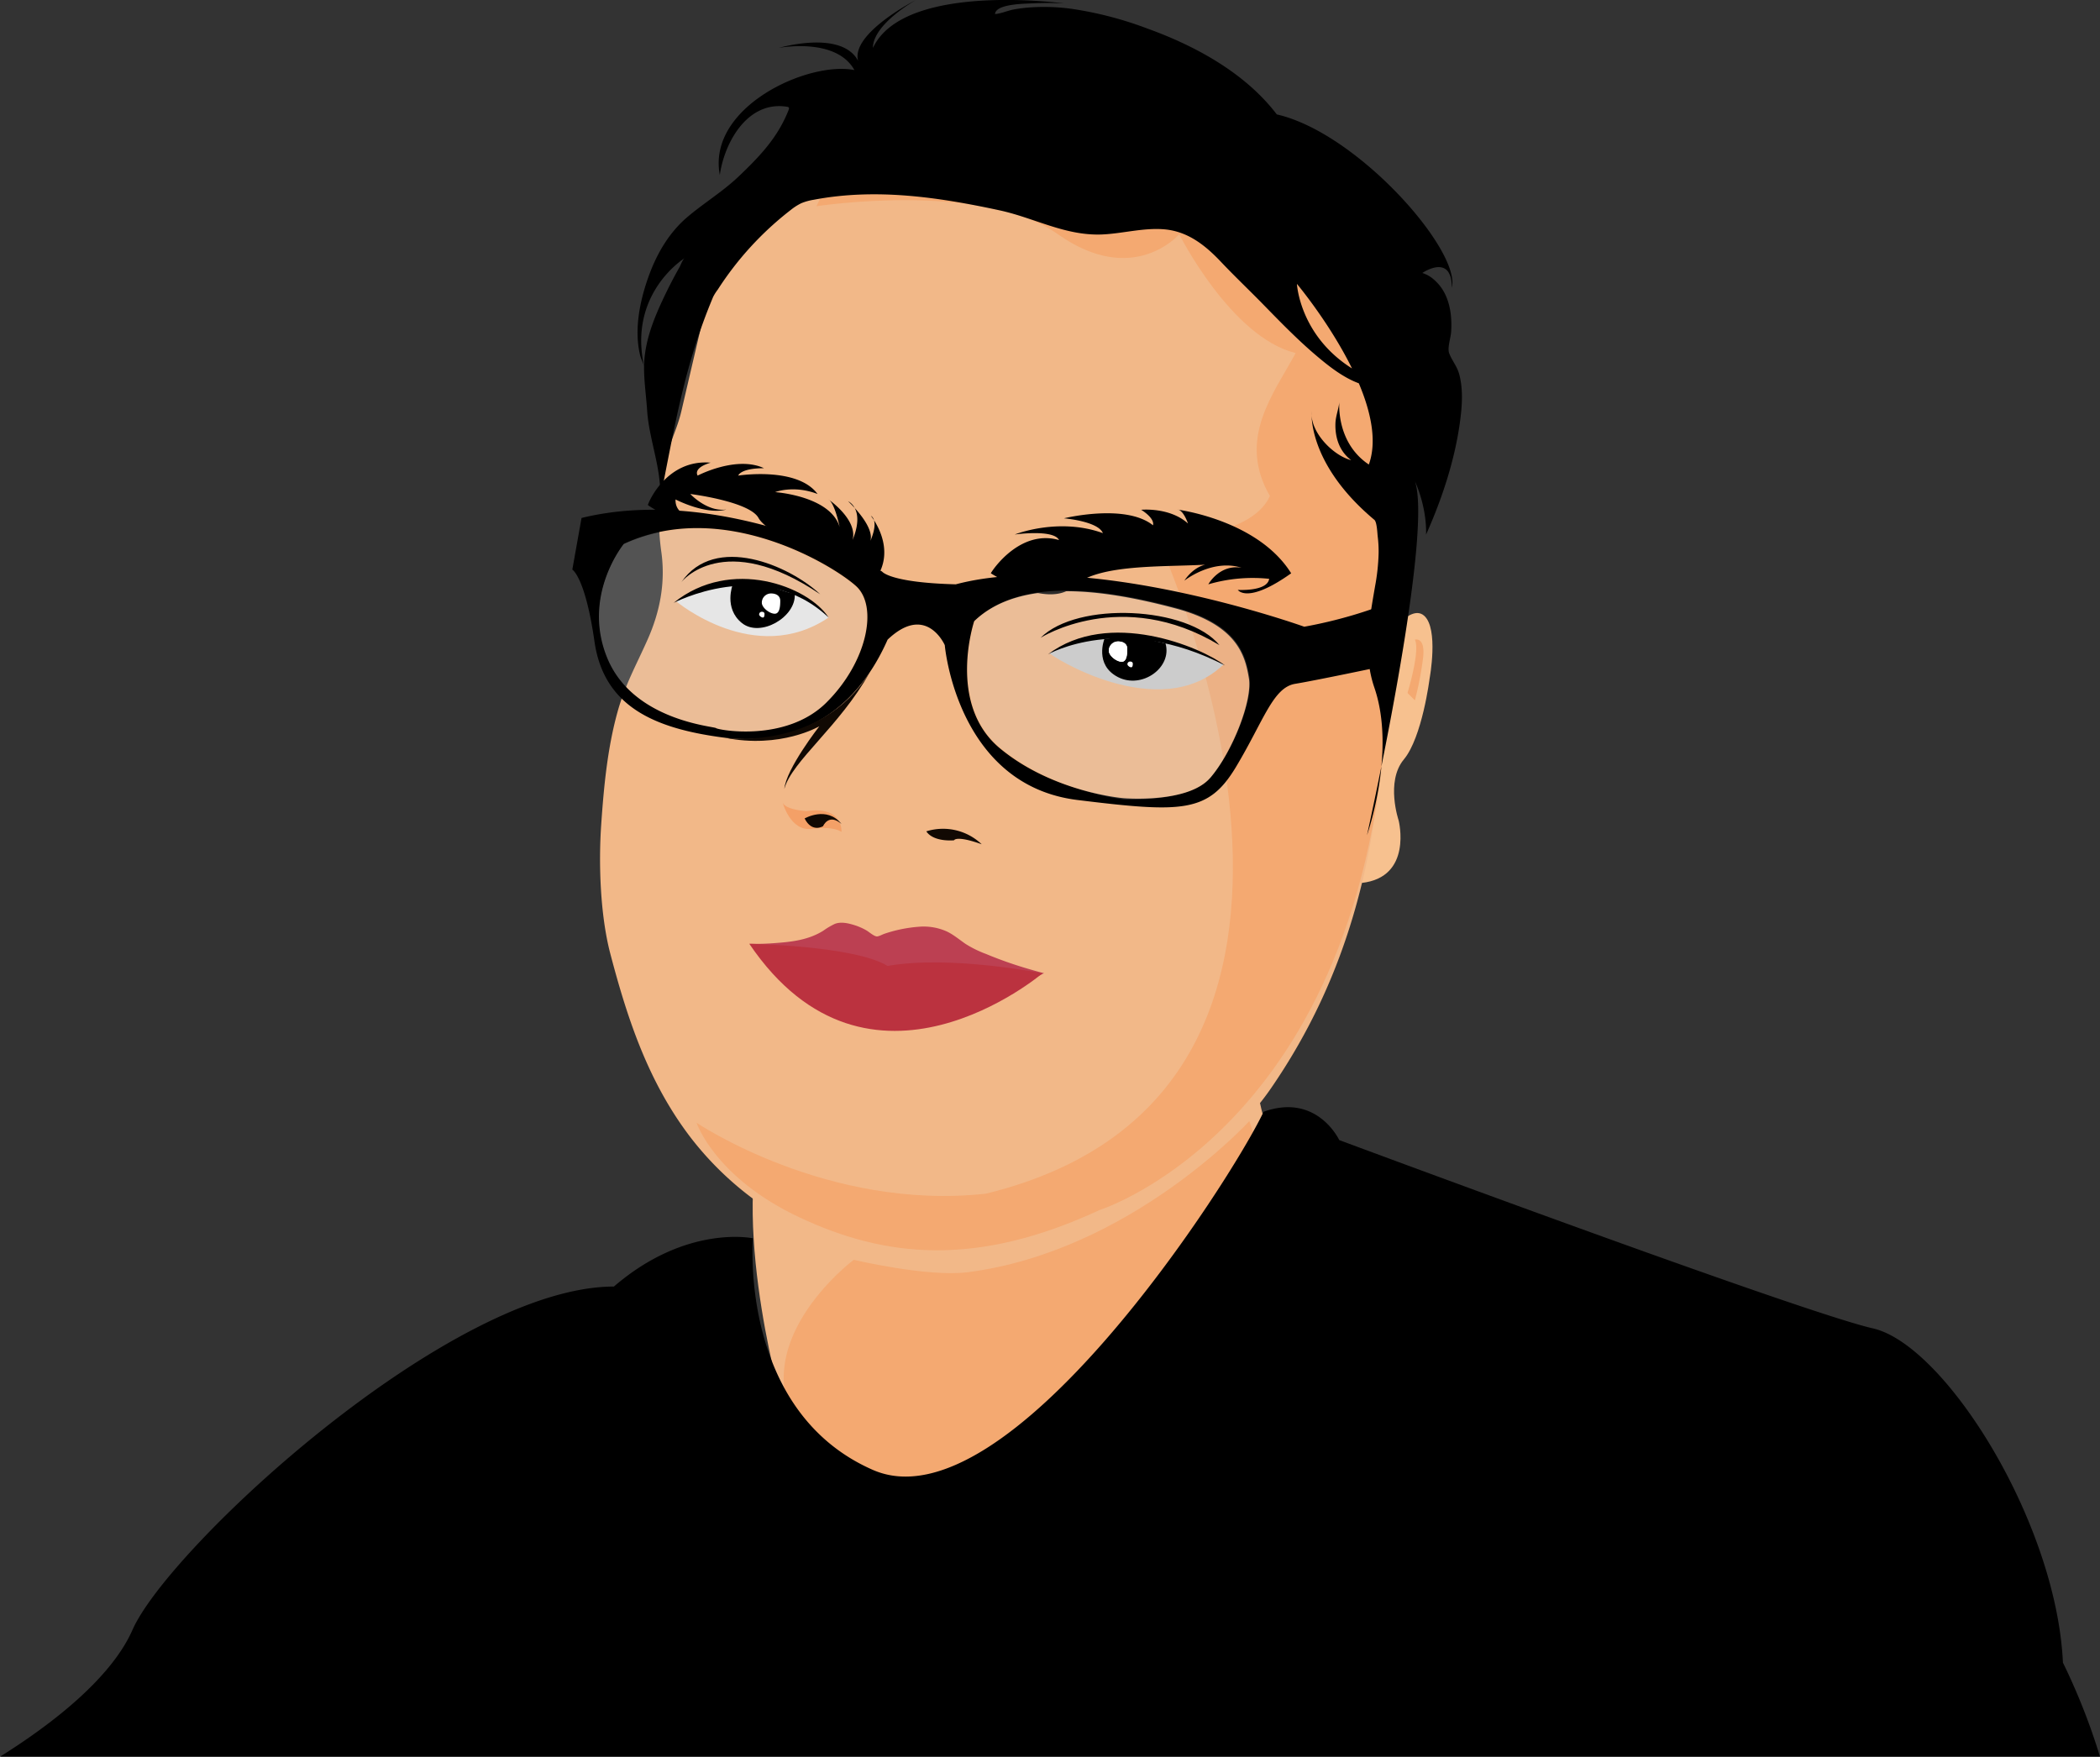 <svg xmlns="http://www.w3.org/2000/svg" viewBox="0 0 947.84 792.99"><rect x="0" y="0" width="947.84" height="792.99" fill="#333333" stroke="none"/><defs><style>.cls-1{fill:#f2b888}.cls-2{fill:#f4a971}.cls-4{fill:#ccc;opacity:.21}.cls-7{fill:#fff}.cls-8{fill:#110903}</style></defs><g id="Layer_2" data-name="Layer 2"><g id="face"><g id="hair"><path class="cls-1" d="M564.21 441.54C561.84 445 562.84 525 594.84 548s-79.41 133.45-90.21 141.72-88.9 48.79-113.34 25.53-39.12-84.76-39.12-84.76-25-89-4.16-131.75 216.2-57.2 216.2-57.2z"/><path class="cls-2" d="M436.8 574.31c73.47-9.45 127.11-68.25 127.11-68.25l18.89 58.37-82.29 120.18s-107 5.12-137.34-35.75 22.18-80.16 22.18-80.16 33.41 7.93 51.45 5.61z"/><path d="M624.46 291.24c0-1.66 11.65-19.14 18.31-13.31s2.5 28.29 2.5 28.29-3.33 26.63-11.65 36.62-2.33 27.56-2.33 27.56 6.49 25.69-16.81 28.19-.84-68.59 0-71.74 9.98-35.61 9.98-35.61z" fill="#f7c18f"/><path class="cls-2" d="M638.61 288.75s4.87-1.49 3.68 8.41a149.33 149.33 0 01-3.68 19l-3.33-3.33s5.83-19.09 3.33-24.08z"/><path class="cls-1" d="M307.5 185.78c-1.81 7.74-5.71 15.13-7.49 23a114.41 114.41 0 00-1.46 40.79c1.81 13.57-.67 26.53-6.19 39-5.05 11.4-10.19 20.43-13.61 32.71-4.58 16.47-6.22 33.93-7.39 50.93-1.23 17.81-.44 41 4.11 58.32 7.87 30 17.34 58.33 36.4 83.17a143.86 143.86 0 0064.72 47.18c53.54 19.45 114.07.05 158.69-32 14.53-10.43 28.18-22.78 38.37-37.58 34.5-50.1 50.11-107.6 50.93-177.43a1174.11 1174.11 0 019-129.79S581 112.67 581 111.85 513.69 79 513.69 79h-99.56c-5.59 0-69.66 5.75-69.66 5.75L319 136.49z"/><path class="cls-2" d="M368.5 93.09s74.89-11.47 109 12.66 54.74 0 54.74 0 23.37 46.51 52.55 53.63c-9.88 18.4-26.57 38.74-11.6 64.54-9.15 20-50.76 19.13-50.76 19.13s114.84 248.73-77.39 295.79c-71.56 7.95-130.64-32-130.64-32s8.17 24.76 46.52 42.75 79.44 22.66 135.45-3.39c0 0 125.09-39.36 130.08-240.74 4.89-197.28-6.65-205.54-11.65-208.87s-27.94-22.47-45.59-29.13S491.65 55 491.65 55h-59.08c-9.98 0-52.42 11.29-64.07 38.09z"/><path d="M947.84 793H0c20.49-12.79 49.64-34.14 59.79-57.22 16.27-37 143.33-155 217.3-155 32.79-28.25 62.75-21.78 62.75-21.78s-6.56 77.9 54.09 104.53S555.3 533.57 570.34 501.87c24.17-8.66 34.13 12.79 34.13 12.79s208.3 77.61 240.85 85 82.84 87.29 85.79 150.9A288.72 288.72 0 01947.84 793zM447.21 258.79c.84-1.66 13.32-20 30.79-15-2.49-5-20-2.5-20-2.5s19.66-7.9 39.79-.62c-2.18-5.41-17.57-6.69-17.57-6.69s27.71-6.83 40.19 3.15c.84-3.33-5.34-7-5.34-7s12.83-1.29 21.15 6.2c-2.49-6.66-4.72-6.28-4.72-6.28s36.24 4.62 51.27 28.75c-19.86 14.15-24.08 7.49-24.08 7.49s13.32.83 14.15-5a71.25 71.25 0 00-27.46 2.49s5-9.15 15-7.49c-13.32-4.16-25.8 5.83-25.8 5.83s5-8.32 13.31-7.49c-19.13 1.66-51.59-.83-63.24 10s-37.44-5.84-37.44-5.84zM292.44 228c0-.83 8.32-20.8 28.29-19.14-8.32 2.5-5.83 5.83-5.83 5.83s17.44-9.16 29.94-3.33c-10.78 0-11.63 3.33-11.63 3.33s26.63-4.17 35.79 8.31c-10.82-4.16-19.14-.84-19.14-.84s25 1.67 29.13 15.82c-2.5-11.65-5-12.49-5-12.49s13.31 9.16 10.81 18.31c5.83-14.15-2-17.52-2-17.52s13.65 12.53 9.49 19.18c5-10.81.79-12.6.79-12.6s12.42 15 1.66 29.18c-24-11.51-48.22-20.74-52.38-28.23S311.57 223 311.57 223s7.58 8.23 16.28 7c-9.25 2.59-22.93-4.53-22.93-4.53s-.83 6.66 7.49 7.49c-7.49 4.19-19.97-4.96-19.97-4.96z"/><path class="cls-4" d="M281.38 245.68s-19.14 23.3-7.49 51.59 48.26 30.79 49.1 31.62 31.62 6.66 49.92-11.65 23.3-43.27 13.32-52.42-59.92-39.95-104.85-19.14z"/><path d="M631.12 270.44a206.48 206.48 0 01-42.44 12.48s-97.36-35-157.28-19.14c-29.95-.78-33.28-5.78-33.28-5.78s-70.73-40-135.64-24.18l-4.16 23.31s5.82 3.32 10 32.45 26.63 39.11 57.42 43.27 59.08-8.32 74.89-44.1c17.48-16.65 25.8 2.49 25.8 2.49s5.35 63.2 59.92 69.9c47.43 5.83 59.08 5.83 71.56-15s16.64-35.78 26.63-37.44 37.46-7.47 37.46-7.47 10.78-22.47 9.12-30.79zm-258 46.6c-18.3 18.31-49.09 12.48-49.93 11.65s-37.44-3.33-49.09-31.62 7.49-51.6 7.49-51.6c44.93-20.8 94.86 10 104.85 19.14s5.02 34.12-13.29 52.39zm173.09 34.12c-10 11.65-39.11 9.15-39.11 9.15s-31.62-2.49-55.75-22.47-11.65-57.41-11.65-57.41c21.63-20.81 62.41-13.32 90.7-5.83s31.62 21.64 33.29 31.62-7.46 33.29-17.45 44.94z"/><path class="cls-4" d="M440 280.14s-12.49 37.45 11.65 57.42 55.75 23.3 55.75 23.3 29.13 1.66 39.11-10 19.14-34.95 17.48-44.93-5-24.13-33.29-31.62-69.04-14.97-90.7 5.83z"/><path d="M307.59 262.71s18.87-24.07 62.61 5.56c-14.06-13.14-47.45-27.44-62.61-5.56z"/><path d="M305.33 271.54s35.37 29.69 68.66 7.22c-15-18.31-48.29-21.1-68.66-7.22" fill="#e6e6e6"/><path d="M473.78 294.83c-.82.49 49.58 32.93 78.49 5.1-21.22-9.93-49.42-22.31-78.49-5.1z" fill="#ccc"/><path d="M498.45 288.53s-4.63 11.6 6.18 17.14 24.55-4.33 21.43-15.2c-16.23-3.47-9.67-4.64-27.61-1.94z"/><path class="cls-7" d="M508.79 292.91c0 2.3-.19 5.82-2.49 5.82s-5.83-2.69-5.83-5a4.16 4.16 0 014.16-4.16c2.3.01 4.16 1.04 4.16 3.34z"/><path class="cls-7" d="M508.79 292.91c0 2.3-.19 5.82-2.49 5.82s-5.83-2.69-5.83-5a4.16 4.16 0 014.16-4.16c2.3.01 4.16 1.04 4.16 3.34zM511.29 299.58c0 .65-.06 1.65-.73 1.65s-1.7-.76-1.7-1.42a1.2 1.2 0 011.22-1.17c.67 0 1.21.29 1.21.94z"/><path d="M473 295.4s33.29-19.14 79.89 5c-10.81-8.32-52.42-25.8-79.89-5zM304.09 272.1c-.65.53 39.94-21.63 69.9 6.66-9.16-14.15-44.11-27.46-69.9-6.66z"/><path d="M330.71 263.89s-4.16 10.71 4.16 17.37 24.4-2.68 23.85-13c-20.23-5.64-10.55-6.76-28.01-4.37z"/><path class="cls-7" d="M352.17 271.23c0 2.3-.2 5.82-2.49 5.82s-5.83-2.69-5.83-5a4.16 4.16 0 014.15-4.15c2.31 0 4.17 1.03 4.17 3.33zM345.06 277.11c0 .66-.05 1.66-.72 1.66s-1.7-.77-1.7-1.42a1.2 1.2 0 011.21-1.18c.67 0 1.21.29 1.21.94z"/><path d="M469.68 287.91s36.62-23.3 80.72 3.33c-14.15-17.47-64.07-19.97-80.72-3.33z"/><path class="cls-8" d="M418.09 375.29a25.25 25.25 0 0125 5.83c-11.65-4.17-12.48-1.79-12.48-1.79s-9.19.95-12.52-4.04z"/><path d="M353.18 362s3.37 13.51 13.33 12.16 13.3 1.36 13.3 1.36.83-11.86-15.81-9.36c-10.82-.86-10.82-4.16-10.82-4.16z" fill="#f4a067"/><path class="cls-8" d="M363.17 369.47s10-5.83 16.64 2.49c-5.82-5-8.32 1-8.32 1s-4.99 3.16-8.32-3.49zM327 333s42.85 6.5 65.57-29.49C379 327.86 357.34 343.67 354 356.15c.84-9.15 15.81-28.29 15.81-28.29S352.34 338.16 327 333z"/><path d="M338.2 426.05a108.38 108.38 0 0011.11-.28c7.84-.56 15.48-1.36 22.31-5.64a33 33 0 015.17-3.06c2.85-1.13 6.37-.24 9.2.66a28.18 28.18 0 014.92 2.18c1.24.68 3.49 2.76 4.88 2.82.95 0 2.57-.94 3.47-1.23a63.28 63.28 0 0115.68-3.16 25.65 25.65 0 0112.4 2.14c3.08 1.47 5.69 3.71 8.49 5.64a49.28 49.28 0 009.13 4.49 181.48 181.48 0 0019.53 6.86c2.27.67 4.56 1.32 6.86 1.9-.32-.08-1.49.68-1.79.81-1.76.74-3.56 1.38-5.37 2a108.48 108.48 0 01-21.1 4.35 155.37 155.37 0 01-34.22-.14A214.53 214.53 0 01363.24 436q-6.6-2.24-13.08-4.81c-2.15-.86-4.3-1.75-6.43-2.66l-2.6-1.13c-.75-.4-2.13-1.35-2.93-1.35z" fill="#bc4052"/><path d="M338.2 426.05s47.44.83 62.41 10c28.3-5 69.9 3.33 69.9 3.33s-78.22 66.56-132.31-13.33z" fill="#bb323f"/><path d="M297.84 226c6.66-33.29 11-61 24.05-92a21.09 21.09 0 012.07-3.26 143.38 143.38 0 0133-36 24.94 24.94 0 014.69-3 24.5 24.5 0 015.54-1.55c28.06-5.36 56.33-1.21 83.93 4.75 15.73 3.4 29.56 11.51 46.06 10.91 9.25-.34 19-3.18 28.56-2.31 10.51 1 18.3 7.22 25.32 14.64 6.19 6.55 12.74 12.75 19.06 19.22 7.81 8 15.62 16.05 24.16 23.27 6.49 5.49 13.86 11.24 22.26 13.37a18.54 18.54 0 0010.44-.12c-39.94-12.48-41.61-45.77-41.61-45.77s43.27 51.6 32.46 81.55c-15-10-13.32-28.25-13.32-28.29-.29 3.25-1.65 6.35-1.76 9.72-.21 6.46 1.81 12.63 7.12 16.61-8.3-2.12-18.83-12.93-17.84-22.17 0 0-2.5 23.3 28.29 49.1 1.17 1 1.33 6 1.51 7.48a54.61 54.61 0 01.41 7.67 94 94 0 01-1.59 14.78c-2.64 15.36-5.53 30.63-.33 45.79C630.29 339.51 617 377 617 377s30-134.8 21.64-159.77c5.82 13.32 5 24.13 5 24.13 7.27-16.24 13.13-34 15.42-51.63.89-6.84 1.35-14-.42-20.72-.94-3.6-3.3-6.23-4.54-9.53-.92-2.46.67-6.79.87-9.61.55-8.13-.83-17.2-7.06-23a14.91 14.91 0 00-5.93-3.65s13.31-9.15 13.31 6.66c4.16-16.65-42.44-69.9-79-78.23-14.3-18.76-36.83-31-58.63-38.84A164.19 164.19 0 00483.8 4a91.58 91.58 0 00-17.8-.72 66.93 66.93 0 00-8.46 1c-2.76.52-5.7 1.86-8.43 2.07.24-4.58 13.29-4.65 16.27-4.81a142.22 142.22 0 0114.89 0S408.1-8.33 394 21.63C394 10.81 413.4 0 413.4 0S384 15 387.3 27.45c-7.49-14.14-35.78-5.82-35.78-5.82s25.79-5 34.12 10c-20.81-4.18-66.58 16.63-60.75 47.37 2-14.26 12.08-33.06 29.45-30.93 2.21.27 2.14.32 1.05 2.93-4.9 11.69-12.88 20-22.18 28.84-7.2 6.81-15.8 12-23.25 18.39-8.56 7.39-14.07 17.34-17.72 28s-6 23-3.33 34.1c.43 1.8 1.46 3.51 1.86 5.27-7.49-33.28 18.3-49.1 18.31-49.1-.93.57-1.8 3-2.31 4-2.06 3.61-4 7.3-5.81 11-5.41 11.13-10.46 22.73-10.26 35.32.1 6.27 1 12.5 1.41 18.75.94 13.51 6.89 26.9 5.73 40.43z"/></g></g></g></svg>